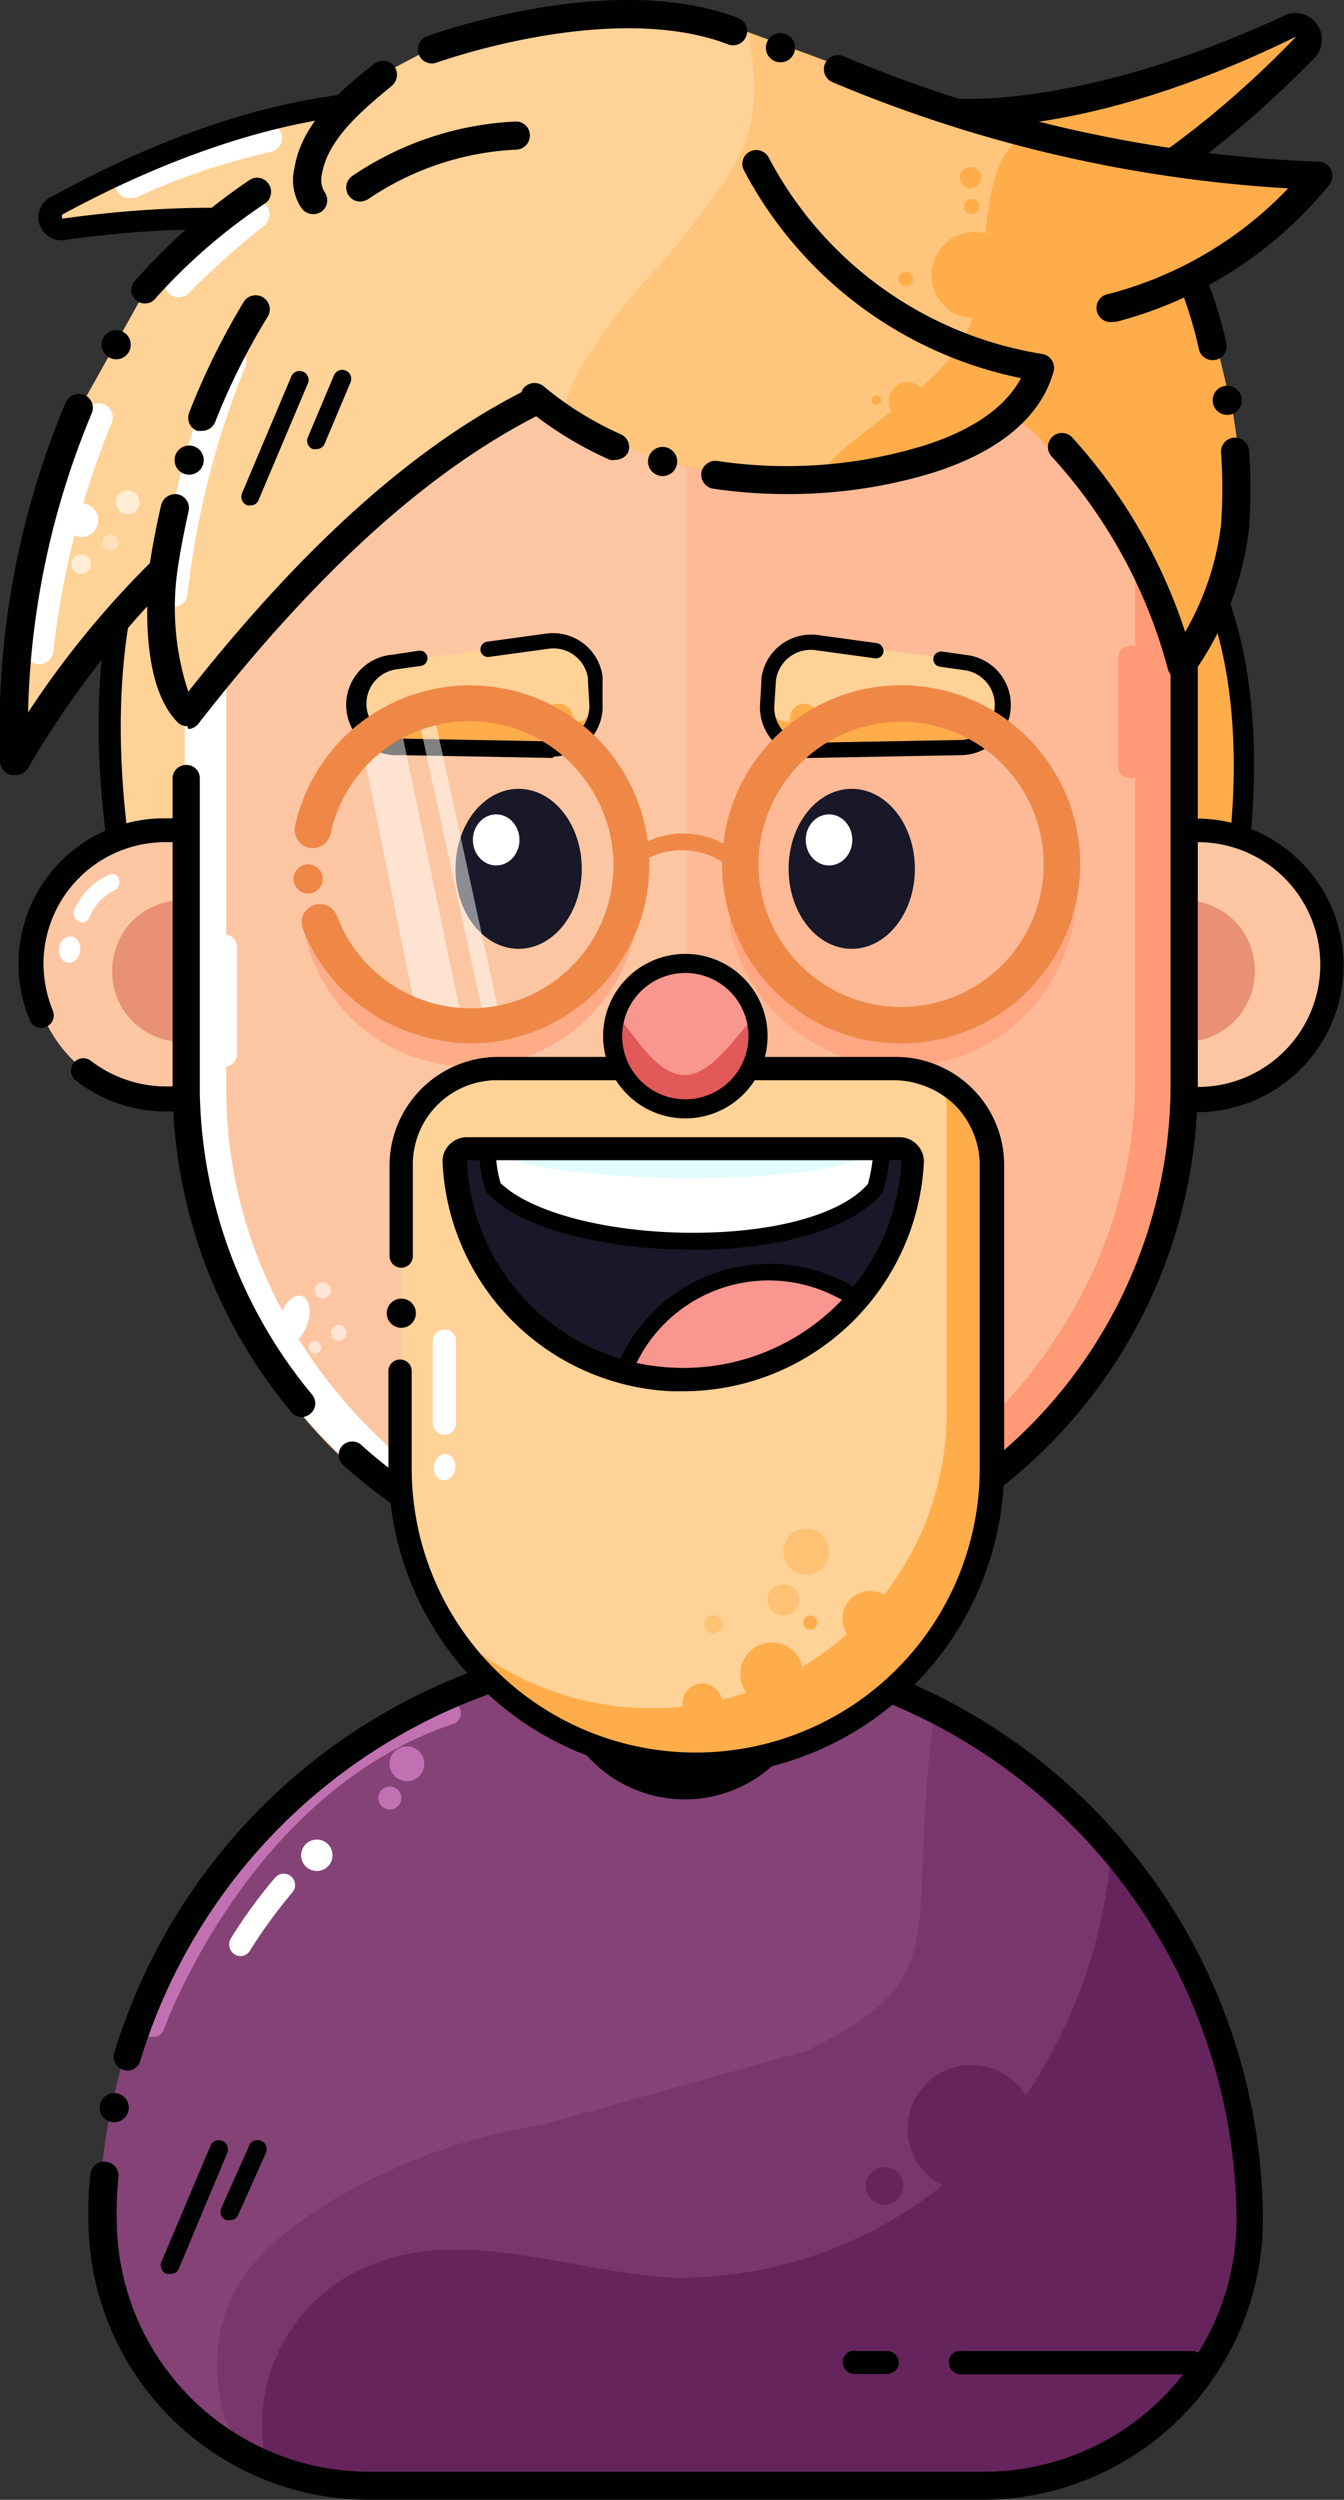 <svg xmlns="http://www.w3.org/2000/svg" viewBox="0 0 47.89 89.05"><rect x="0" y="0" width="47.89" height="89.05" fill="#333333" stroke="none"/><defs><style>.cls-1,.cls-16,.cls-25{fill:#ffad4a;}.cls-2{fill:#000201;}.cls-3{fill:#ffd297;}.cls-11,.cls-17,.cls-18,.cls-21,.cls-4{fill:#fff;}.cls-5{fill:#854277;}.cls-6,.cls-8{fill:#66245d;}.cls-6{opacity:0.4;}.cls-10,.cls-11,.cls-13,.cls-16,.cls-17,.cls-18,.cls-20,.cls-21,.cls-25,.cls-6{isolation:isolate;}.cls-7{fill:#c170b2;}.cls-9{fill:#fdc6a2;}.cls-10,.cls-12{fill:#e89176;}.cls-10{opacity:0.75;}.cls-11{opacity:0.55;}.cls-13,.cls-14,.cls-20{fill:#ff9976;}.cls-13{opacity:0.25;}.cls-15{fill:#181828;}.cls-16,.cls-18{opacity:0.35;}.cls-17,.cls-20{opacity:0.6;}.cls-19{fill:#ef8847;}.cls-21{opacity:0.5;}.cls-22{fill:#e1fbff;}.cls-23{fill:#f9968f;}.cls-24{fill:#e25959;}.cls-25{opacity:0.45;}</style></defs><g id="Layer_2" data-name="Layer 2"><g id="Layer_1-2" data-name="Layer 1"><path class="cls-1" d="M33.88,4.15S38.47,4.64,46,1.08a.45.45,0,0,1,.61.17.44.44,0,0,1-.08.55c-3,3.08-9.62,8.93-16.37,7.57"/><path class="cls-2" d="M32.22,9.92a10.26,10.26,0,0,1-2.13-.21.49.49,0,0,1-.39-.59.5.5,0,0,1,.59-.39C36.59,10,43,4.62,46.19,1.3,38.67,5,34.05,4.52,33.86,4.5A.5.5,0,0,1,33.41,4,.49.49,0,0,1,34,3.51s4.57.41,11.86-3A.95.95,0,0,1,46.9,2C43.89,5.1,38.22,9.92,32.22,9.92Z"/><path class="cls-3" d="M14.8,8.85S10.57,7,2.32,8.16A.45.45,0,0,1,2,7.32C5.78,5.26,13.88,1.66,19.91,5"/><path class="cls-4" d="M4.72,7.05a.5.5,0,0,1-.21-1A25.09,25.09,0,0,1,9.43,4.41a.5.5,0,1,1,.22,1A23.93,23.93,0,0,0,4.93,7,.52.52,0,0,1,4.72,7.05Z"/><path class="cls-2" d="M14.8,9.23a.4.4,0,0,1-.15,0S10.4,7.42,2.37,8.54a.84.84,0,0,1-1-.68A.83.83,0,0,1,1.85,7C6.05,4.68,14,1.3,20.09,4.65a.38.38,0,0,1,.15.52.37.37,0,0,1-.51.14C13.75,2,5.49,5.86,2.21,7.65c0,.12,0,.15,0,.14,8.28-1.16,12.52.64,12.7.71a.39.39,0,0,1,.2.5A.37.37,0,0,1,14.8,9.23Z"/><path class="cls-3" d="M9.84,21.06s-3,3.52-4.27,11.75a.45.45,0,0,1-.88,0c-.89-4.18-2-13,2.93-17.79"/><path class="cls-2" d="M5.89,33.65c-.67,0-1.49-.2-1.58-.75-1-4.68-1.93-13.29,3-18.12a.38.38,0,0,1,.54,0,.37.37,0,0,1,0,.53C3,20.07,4.28,29.1,5.06,32.76a2.34,2.34,0,0,0,1.35.06c.82-5.2,2.09-7,3-7.68a1.42,1.42,0,0,1,1.08-.3.38.38,0,0,1,.29.46.39.39,0,0,1-.44.29c-.56-.07-2.23,1.14-3.21,7.42C7.08,33.42,6.63,33.65,5.89,33.65Z"/><path class="cls-1" d="M38.69,23.68s2.76,3.7,3.53,12a.45.45,0,0,0,.88.08c1.15-4.11,2.79-12.82-1.82-17.94"/><path class="cls-2" d="M42,36.48l-.39,0c-.85-.11-1-.51-1-.74-.71-7.6-2.76-7.59-2.75-7.57a.39.39,0,0,1-.41-.34.36.36,0,0,1,.32-.41,1.41,1.41,0,0,1,1.06.38c.88.7,2,2.63,2.53,7.85a2,2,0,0,0,1.37-.06C43.74,32,45.58,23.13,41,18a.38.38,0,0,1,0-.54.37.37,0,0,1,.53,0c4.84,5.37,2.94,14.58,1.9,18.29C43.33,36.36,42.56,36.48,42,36.48Zm-.61-.81v0Z"/><path class="cls-5" d="M23.94,58.83h0A20.44,20.44,0,0,1,44.38,79.27h0a9.47,9.47,0,0,1-9.47,9.47H13a9.47,9.47,0,0,1-9.47-9.47h0A20.44,20.44,0,0,1,23.93,58.83h0Z"/><path class="cls-6" d="M28.76,73.05c5.42-2.71,3.46-3.83,4.54-12.14,0,0,2.57,1.54,2.59,1.53,1.07.73,1.78,2.07,2.7,3a20.41,20.41,0,0,1,6,14.45A8.17,8.17,0,0,1,41.72,86c-1.72,1.71-3.07,2.1-6.43,2.67H13.34a5.59,5.59,0,0,1-2.68-.45c-1.6-.54-2.6-1.18-2.83-2.87A6.28,6.28,0,0,1,8,82.46c.57-1.76,2.21-3.13,4.11-4.23a21.28,21.28,0,0,1,7.25-2.55Z"/><path class="cls-7" d="M5.45,72.56H5.31a.39.39,0,0,1-.25-.49v0c.12-.36,3.16-8.84,10.83-11.42a.4.4,0,1,1,.26.76C8.87,63.85,5.86,72.23,5.83,72.32A.42.42,0,0,1,5.45,72.56Z"/><path class="cls-8" d="M44.2,78.74a9.46,9.46,0,0,1-9.46,9.46h-22a9.63,9.63,0,0,1-3.28-.57A6.14,6.14,0,0,1,13,80.78c3.42-1.56,7.34.19,11.09.36a15,15,0,0,0,13-7.33A18.28,18.28,0,0,0,39.59,66,20.32,20.32,0,0,1,44.2,78.74Z"/><path class="cls-2" d="M35.09,89.05H13.15a10,10,0,0,1-10-10,12.62,12.62,0,0,1,.07-1.6.48.48,0,1,1,1,.11,12.38,12.38,0,0,0-.06,1.49,9,9,0,0,0,9,9H35.06a9,9,0,0,0,9-9A20,20,0,0,0,24.12,59.17h0A20.07,20.07,0,0,0,5,73.41a.48.48,0,0,1-.6.33.5.5,0,0,1-.33-.61A21.06,21.06,0,0,1,24.1,58.2h0A20.94,20.94,0,0,1,45,79.09,10,10,0,0,1,35.09,89.05Z"/><rect class="cls-9" x="20.18" y="52.26" width="8.44" height="11.38" rx="4.22"/><path class="cls-10" d="M28.47,55.24v2.94a4.15,4.15,0,0,1-.12,1c-4.47.36-7-2-8.07-5.36a4.22,4.22,0,0,1,8.19,1.44Z"/><circle class="cls-8" cx="34.61" cy="75.83" r="2.27"/><circle class="cls-8" cx="31.52" cy="77.87" r="0.67"/><path class="cls-2" d="M6.06,81H5.93a.33.33,0,0,1-.18-.42h0l1.77-4.19a.34.34,0,0,1,.46-.1.35.35,0,0,1,.14.35L6.35,80.87A.32.32,0,0,1,6.06,81Z"/><path class="cls-2" d="M8.19,79.09H8.06a.33.33,0,0,1-.18-.42h0l1-2.24a.32.32,0,0,1,.42-.17h0a.32.32,0,0,1,.18.42h0l-1,2.24A.32.32,0,0,1,8.19,79.09Z"/><path class="cls-4" d="M10.08,35.52a.41.41,0,0,1-.41-.41V29.5a.41.41,0,0,1,.41-.4.4.4,0,0,1,.4.4v5.61A.4.4,0,0,1,10.08,35.52Z"/><ellipse class="cls-4" cx="10.08" cy="37.38" rx="0.54" ry="0.73"/><path class="cls-2" d="M24.4,64.1a4.69,4.69,0,0,1-4.68-4.68V56.48a4.68,4.68,0,0,1,9.36,0v2.94A4.69,4.69,0,0,1,24.4,64.1Zm0-11.38a3.77,3.77,0,0,0-3.76,3.76v2.94a3.76,3.76,0,0,0,7.52,0V56.48A3.77,3.77,0,0,0,24.4,52.72Z"/><circle class="cls-11" cx="17.39" cy="54.45" r="0.22"/><circle class="cls-11" cx="20.44" cy="55.51" r="0.29"/><ellipse class="cls-4" cx="17.2" cy="52.55" rx="0.88" ry="0.5" transform="translate(-38.09 52.35) rotate(-71.66)"/><circle class="cls-11" cx="18.8" cy="53.04" r="0.28"/><path class="cls-11" d="M17.93,53.33a.22.22,0,1,1-.22.22.22.22,0,0,1,.22-.22Z"/><circle class="cls-11" cx="18.22" cy="51.53" r="0.29"/><path class="cls-9" d="M6,29.59H8a4.8,4.8,0,0,1,4.68,4.87h0a4.75,4.75,0,0,1-4.82,4.68h-2a4.79,4.79,0,0,1-4.69-4.86h0A4.77,4.77,0,0,1,6,29.59H6Z"/><path class="cls-2" d="M7.9,39.59H5.81a5.21,5.21,0,0,1-3.11-1.1.44.44,0,0,1-.08-.62.44.44,0,0,1,.62-.08,4.4,4.4,0,0,0,2.58.91h2a4.11,4.11,0,0,0,3.09-1.22,4.25,4.25,0,0,0,1.3-3A4.35,4.35,0,0,0,8,30H5.9a4.34,4.34,0,0,0-4.35,4.25A4.53,4.53,0,0,0,1.88,36a.44.44,0,0,1-.24.58.43.43,0,0,1-.58-.24,5.19,5.19,0,0,1,4.82-7.19H8a5.24,5.24,0,0,1,5.12,5.32A5.19,5.19,0,0,1,7.9,39.59Z"/><path class="cls-12" d="M6.5,32.07h1A2.49,2.49,0,0,1,10,34.57v.11h0a2.49,2.49,0,0,1-2.53,2.43h-1A2.48,2.48,0,0,1,4,34.58H4a2.49,2.49,0,0,1,2.47-2.51Z"/><path class="cls-4" d="M3.17,32.73a1.8,1.8,0,0,1,.88-1c.35-.14.21-.71-.15-.57a2.39,2.39,0,0,0-1.25,1.25c-.15.34.36.64.51.3Z"/><ellipse class="cls-4" cx="2.48" cy="33.83" rx="0.47" ry="0.38" transform="translate(-31.35 31.34) rotate(-81.6)"/><path class="cls-9" d="M40.73,29.59h2a4.8,4.8,0,0,1,4.71,4.87h0a4.78,4.78,0,0,1-4.85,4.69h-2a4.79,4.79,0,0,1-4.69-4.87h0a4.78,4.78,0,0,1,4.85-4.69h0Z"/><path class="cls-2" d="M42.66,39.61H40.59a5.23,5.23,0,0,1,0-10.45h2.09a5.23,5.23,0,0,1-.07,10.46Zm-.07-.89h.06A4.34,4.34,0,0,0,42.72,30h-2a4.34,4.34,0,0,0-.08,8.67Z"/><path class="cls-12" d="M41.23,32.07h1a2.49,2.49,0,0,1,2.48,2.5v.11h0a2.49,2.49,0,0,1-2.53,2.43h-1a2.49,2.49,0,0,1-2.43-2.54h0a2.49,2.49,0,0,1,2.48-2.5Z"/><path class="cls-4" d="M37.38,33.06a1.8,1.8,0,0,1,.88-1c.35-.14.2-.71-.15-.57a2.27,2.27,0,0,0-1.25,1.24c-.15.35.36.65.51.31Z"/><ellipse class="cls-4" cx="36.7" cy="34.16" rx="0.47" ry="0.38" transform="translate(-2.46 65.48) rotate(-81.6)"/><path class="cls-9" d="M36.38,7.4c.2.18.38.37.58.56a17.7,17.7,0,0,1,5.2,12.57V38.85a17.76,17.76,0,0,1-35.52.38V20.53A17.7,17.7,0,0,1,12.42,7.41C18.32,2,30.45,2.05,36.38,7.4Z"/><path class="cls-13" d="M42.23,20.16V38.49a17.76,17.76,0,0,1-17.7,17.82h-.06V3c4.51,0,9,1.34,12,4,.21.18.39.37.58.56A17.69,17.69,0,0,1,42.23,20.16Z"/><path class="cls-14" d="M42.16,20.05V38.37A17.77,17.77,0,0,1,24.45,56.2h0a11.3,11.3,0,0,1-1.3-.05c9.25-.66,17.33-8.37,17.3-17.78V20.05c0-4.72-2.68-9.24-6-12.57-.2-.19-.38-.38-.59-.55a17.58,17.58,0,0,0-10.76-4c4.92-.29,10,1,13.28,4a7.54,7.54,0,0,1,.58.55A17.7,17.7,0,0,1,42.16,20.05Z"/><path class="cls-4" d="M25.28,56.37h-1a18,18,0,0,1-11.55-4A19.56,19.56,0,0,1,10.44,50,16.5,16.5,0,0,1,6.58,39.33V21A18.26,18.26,0,0,1,11.82,7.68c.19-.19.37-.37.58-.55,3.17-2.87,8.14-4.21,13-4-4.17.17-8.27,1.51-11,4-.2.18-.38.36-.57.55C10.49,11,8.05,15.61,8.06,20.32V38.68C8,48.12,15.94,55.83,25.28,56.37Z"/><path class="cls-2" d="M10.75,50.48a.46.46,0,0,1-.37-.18A18.22,18.22,0,0,1,6.15,39V27.73a.48.48,0,0,1,.49-.48.47.47,0,0,1,.48.48V38.94a17.32,17.32,0,0,0,4,10.74.48.48,0,0,1-.06.68A.47.47,0,0,1,10.75,50.48Z"/><path class="cls-2" d="M24.43,56.87a18.2,18.2,0,0,1-12.2-4.68.48.48,0,1,1,.64-.72,17.28,17.28,0,0,0,28.84-12.9V20.25A17.28,17.28,0,0,0,36.66,8l-.57-.55c-5.85-5.22-17.63-5.22-23.34,0A17.21,17.21,0,0,0,7.12,20.24a.48.48,0,0,1-.48.49h0a.49.49,0,0,1-.49-.49A18.24,18.24,0,0,1,12.09,6.76c6-5.52,18.47-5.52,24.65,0l.59.56a18.27,18.27,0,0,1,5.35,12.93V38.57a18.26,18.26,0,0,1-18.2,18.3Z"/><path class="cls-2" d="M6.64,25.42a.49.49,0,0,1-.49-.49v-2a.48.48,0,0,1,.49-.48.47.47,0,0,1,.48.48v2A.48.48,0,0,1,6.64,25.42Z"/><ellipse class="cls-15" cx="18.48" cy="30.95" rx="2.25" ry="2.85"/><ellipse class="cls-4" cx="17.68" cy="29.92" rx="0.83" ry="0.91"/><ellipse class="cls-15" cx="30.35" cy="30.95" rx="2.25" ry="2.85"/><ellipse class="cls-4" cx="29.54" cy="29.92" rx="0.83" ry="0.91"/><path class="cls-4" d="M8.57,69.68a.39.39,0,0,1-.21-.06.42.42,0,0,1-.14-.56A17.68,17.68,0,0,1,9.8,66.89a.4.4,0,1,1,.62.52,18,18,0,0,0-1.51,2.07A.39.39,0,0,1,8.57,69.68Z"/><circle class="cls-4" cx="11.29" cy="66.09" r="0.56"/><circle class="cls-7" cx="14.5" cy="62.83" r="0.62"/><circle class="cls-7" cx="13.89" cy="64.05" r="0.41"/><path class="cls-2" d="M34.23,83.75h8.25a.43.43,0,0,1,.43.41h0a.42.42,0,0,1-.42.42H34.23a.42.42,0,0,1-.42-.42.41.41,0,0,1,.4-.42Z"/><path class="cls-2" d="M30.45,83.75h1.16a.42.42,0,0,1,.42.4v0a.42.42,0,0,1-.42.42H30.45a.42.42,0,0,1,0-.84Z"/><path class="cls-4" d="M8,33.29H8a.44.44,0,0,1,.44.44v3.84A.44.44,0,0,1,8,38H8a.43.43,0,0,1-.43-.44V33.73A.44.44,0,0,1,8,33.29Z"/><path class="cls-14" d="M40.27,23h0a.44.44,0,0,1,.44.44v3.84a.44.44,0,0,1-.44.44h0a.43.43,0,0,1-.43-.44V23.45A.44.44,0,0,1,40.27,23Z"/><circle class="cls-2" cx="4.07" cy="75.08" r="0.52"/><ellipse class="cls-4" cx="10.48" cy="47" rx="0.88" ry="0.5" transform="translate(-37.43 42.16) rotate(-71.66)"/><circle class="cls-11" cx="12.07" cy="47.48" r="0.28"/><path class="cls-11" d="M11.21,47.77A.22.22,0,1,1,11,48a.22.22,0,0,1,.22-.22Z"/><circle class="cls-11" cx="11.5" cy="45.97" r="0.29"/><path class="cls-3" d="M42.56,9.84c-.08-.23,0-.12-.06-.26L39.78,10.9a13.38,13.38,0,0,0,2.78-1.06,22.79,22.79,0,0,1,.79,2.42l.52,2.29a18.3,18.3,0,0,1,.32,4.11,6.27,6.27,0,0,1-1.45,3.79c-1-1.48-5-5.92-6.47-7.89a7.52,7.52,0,0,1-3.33,1.79c-4.67,1.34-10,.75-13.85-2.3v.09c-4.8,2.41-9,6.9-12.31,11.16-.91-1-1-3.36-.9-4.68A.3.3,0,0,1,6,20.54l-.08.06h0A35.21,35.21,0,0,0,.62,27,30,30,0,0,1,2.9,14.44l2.36-4.23a21.36,21.36,0,0,1,4-3.47L11.11,6v0L11.28,6,11.11,6h0c.23-1.47,1.5-2.54,2.68-3.45l1.73-.91S21.87-.66,26.25,1L30,2.38a48.47,48.47,0,0,0,17.07,3.8A14,14,0,0,1,42.56,9.84Z"/><path class="cls-3" d="M6.44,20.09,6,20.54"/><path class="cls-3" d="M36.27,14.56c-.13-.17-.24-.33-.33-.46"/><path class="cls-1" d="M42.56,10c-.08-.23,0-.12-.06-.26L39.78,11A13.38,13.38,0,0,0,42.56,10a22.79,22.79,0,0,1,.82,2.41l.54,2.22a19.6,19.6,0,0,1,.27,4.19,8.91,8.91,0,0,1-2.27,4.28c-1-1.48-3.77-7.17-5.82-8.22a6.71,6.71,0,0,1-3.16,1.63,18.07,18.07,0,0,1-4,.66h0c1.71-2.18,4.36-3,5.56-5.45.94-2,.14-5.76,2-6.92A48.25,48.25,0,0,0,47.06,6.32,14,14,0,0,1,42.56,10Z"/><path class="cls-16" d="M47.18,6.18l-.11.13A47.57,47.57,0,0,1,36.59,4.75c-1.83,1.16-1,5-2,6.92-1.18,2.44-3.82,3.35-5.53,5.44a14.8,14.8,0,0,1-9-2.43,7.54,7.54,0,0,1,.58-1.49,20.42,20.42,0,0,1,2.87-3.74,31,31,0,0,0,2-2.57,7.22,7.22,0,0,0,1.16-2.15,6.18,6.18,0,0,0,.19-1.92,9.53,9.53,0,0,0-.21-1.68l3.41,1.26A48.29,48.29,0,0,0,47.18,6.18Z"/><path class="cls-3" d="M28.89,26.68l5.41-.1a1.53,1.53,0,0,0,1.49-1.43h0a1.53,1.53,0,0,0-1.31-1.59l-5.36-.74a1.52,1.52,0,0,0-1.71,1.31s0,.07,0,.1l0,.84a1.53,1.53,0,0,0,1.45,1.61Z"/><path class="cls-1" d="M28.89,26.68l5.41-.1a1.53,1.53,0,0,0,1.49-1.43h0c0-.79.2.51-.58.41l-7.28.14c-.87-.12-.48-2.35-.53-1.47l0,.84a1.53,1.53,0,0,0,1.45,1.61Z"/><path class="cls-2" d="M28.89,27h-.08a1.81,1.81,0,0,1-1.73-1.87l.05-.84s0-.09,0-.13a1.79,1.79,0,0,1,2-1.54l2.12.29a.29.29,0,0,1,.23.31.27.27,0,0,1-.31.23l-2.12-.29a1.25,1.25,0,0,0-1.4,1.07l-.06.93a1.25,1.25,0,0,0,1.21,1.3l5.46-.1a1.25,1.25,0,0,0,.15-2.48l-.92-.13a.27.27,0,0,1-.23-.31.28.28,0,0,1,.31-.23l.92.13a1.79,1.79,0,0,1-.21,3.56Z"/><circle class="cls-1" cx="30.11" cy="25.59" r="0.4"/><circle class="cls-1" cx="31.18" cy="25.18" r="0.21"/><circle class="cls-1" cx="28.66" cy="25.58" r="0.51"/><path class="cls-3" d="M19.68,26.68l-5.41-.1a1.51,1.51,0,0,1-1.48-1.43h0a1.51,1.51,0,0,1,1.27-1.57l5.36-.74a1.52,1.52,0,0,1,1.71,1.28c0,.05,0,.09,0,.13l.05.84a1.52,1.52,0,0,1-1.45,1.59Z"/><path class="cls-1" d="M19.68,26.68l-5.41-.1a1.51,1.51,0,0,1-1.48-1.43h0c0-.79-.2.51.58.41l7.27.14c.88-.12.48-2.35.53-1.47l0,.84a1.52,1.52,0,0,1-1.43,1.61Z"/><path class="cls-2" d="M19.68,27l-5.42-.1A1.78,1.78,0,0,1,14,23.32l.92-.14a.27.27,0,0,1,.08.54l-.92.13a1.24,1.24,0,0,0,.17,2.46l5.41.1h.07A1.26,1.26,0,0,0,21,25.1l-.05-.83s0-.07,0-.11a1.24,1.24,0,0,0-1.4-1.05l-2.12.29a.27.27,0,0,1-.31-.23.28.28,0,0,1,.23-.31l2.12-.29a1.78,1.78,0,0,1,2,1.52.68.68,0,0,1,0,.15l0,.84A1.75,1.75,0,0,1,21,26.37a1.77,1.77,0,0,1-1.24.58Z"/><circle class="cls-1" cx="18.47" cy="25.59" r="0.4"/><circle class="cls-1" cx="17.4" cy="25.18" r="0.21"/><circle class="cls-1" cx="19.91" cy="25.58" r="0.51"/><path class="cls-2" d="M43.21,12.83a.5.5,0,0,1-.49-.39A14.6,14.6,0,0,0,42,10.11a.49.49,0,0,1,.27-.65.49.49,0,0,1,.65.27,15.73,15.73,0,0,1,.78,2.5.5.5,0,0,1-.38.59Z"/><circle class="cls-2" cx="27.81" cy="1.7" r="0.52"/><circle class="cls-2" cx="43.73" cy="14.26" r="0.52"/><circle class="cls-2" cx="4.14" cy="12.28" r="0.52"/><circle class="cls-2" cx="23.61" cy="16.44" r="0.52"/><path class="cls-2" d="M28.06,17.6a18,18,0,0,1-2.64-.19.51.51,0,0,1-.43-.57.51.51,0,0,1,.57-.42,16.7,16.7,0,0,0,7.1-.47c1.36-.39,3-1.13,3.72-2.48a14.4,14.4,0,0,1-9.87-7.4.49.49,0,0,1,.21-.67.5.5,0,0,1,.67.21,13.4,13.4,0,0,0,9.75,7,.5.5,0,0,1,.4.63c-.6,2.13-2.83,3.18-4.6,3.69A17.7,17.7,0,0,1,28.06,17.6Z"/><path class="cls-2" d="M21.93,16.38a.45.45,0,0,1-.2,0,13,13,0,0,1-3-1.85.52.52,0,0,1-.07-.71.51.51,0,0,1,.71-.06,11.83,11.83,0,0,0,2.75,1.71.5.5,0,0,1,.26.65A.51.51,0,0,1,21.93,16.38Z"/><path class="cls-2" d="M39.64,11.47a.5.5,0,0,1-.13-1A13.55,13.55,0,0,0,45.9,6.71,49.09,49.09,0,0,1,29.67,2.93.5.5,0,1,1,30.05,2,48.15,48.15,0,0,0,47,5.76a.48.48,0,0,1,.43.3.49.49,0,0,1-.06.52,14.53,14.53,0,0,1-7.58,4.88Z"/><path class="cls-2" d="M42.11,24.18H42a.47.47,0,0,1-.39-.36,18.11,18.11,0,0,0-4.12-7.54.5.5,0,1,1,.74-.67,19.13,19.13,0,0,1,4,6.9,10,10,0,0,0,1.28-3.83,18.08,18.08,0,0,0,0-2.55.5.5,0,0,1,.46-.54.51.51,0,0,1,.54.47,20.57,20.57,0,0,1,0,2.72A11.13,11.13,0,0,1,42.51,24,.48.48,0,0,1,42.11,24.18Z"/><path class="cls-4" d="M1.4,23.66H1.34a.5.5,0,0,1-.44-.55,31,31,0,0,1,2.16-8.43.49.49,0,0,1,.65-.27.5.5,0,0,1,.27.65A30.23,30.23,0,0,0,1.9,23.22.51.51,0,0,1,1.4,23.66Z"/><path class="cls-4" d="M6.18,21.62H6.12a.5.5,0,0,1-.44-.55,31.13,31.13,0,0,1,2.16-8.43.5.5,0,0,1,.92.38,30.32,30.32,0,0,0-2.08,8.16A.51.51,0,0,1,6.18,21.62Z"/><path class="cls-2" d="M.52,27.61H.4A.51.51,0,0,1,0,27.13,30.17,30.17,0,0,1,2.34,14.34.51.51,0,0,1,3,14.07a.49.49,0,0,1,.27.65A29.29,29.29,0,0,0,1,25.38a33.08,33.08,0,0,1,4.34-5.32.48.48,0,0,1,.7,0,.5.5,0,0,1,0,.71A32.92,32.92,0,0,0,1,27.36.5.5,0,0,1,.52,27.61Z"/><circle class="cls-4" cx="2.9" cy="18.53" r="0.6"/><circle class="cls-17" cx="2.89" cy="20.1" r="0.35"/><circle class="cls-17" cx="4.55" cy="17.89" r="0.42"/><circle class="cls-18" cx="3.94" cy="19.33" r="0.29"/><circle class="cls-2" cx="6.74" cy="16.39" r="0.52"/><circle class="cls-19" cx="10.98" cy="31.31" r="0.52"/><path class="cls-2" d="M7.21,15.35l-.18,0a.5.5,0,0,1-.29-.65,25.71,25.71,0,0,1,1.94-3.94.5.5,0,0,1,.86.52A23.66,23.66,0,0,0,7.68,15,.51.51,0,0,1,7.21,15.35Z"/><path class="cls-2" d="M6.68,25.87a.48.48,0,0,1-.36-.15C5,24.37,5.21,21.25,5.35,20c.11-.69.24-1.35.39-2a.52.52,0,0,1,.6-.39.5.5,0,0,1,.38.6c-.15.68-.28,1.32-.38,2a9.52,9.52,0,0,0,.37,4.43c4.15-5.26,8.1-8.78,12.05-10.76a.5.5,0,0,1,.44.9c-3.94,2-7.91,5.58-12.13,11a.5.5,0,0,1-.36.19Z"/><path class="cls-4" d="M6.37,10.59A.5.5,0,0,1,6,9.74,32.1,32.1,0,0,1,8.83,7.22.5.5,0,0,1,9.45,8a33.24,33.24,0,0,0-2.73,2.44A.47.47,0,0,1,6.37,10.59Z"/><path class="cls-2" d="M5.16,10.81a.46.46,0,0,1-.33-.13.48.48,0,0,1,0-.7A21.39,21.39,0,0,1,8.88,6.42a.49.49,0,0,1,.69.13.5.5,0,0,1-.13.7,20.4,20.4,0,0,0-3.91,3.39A.46.46,0,0,1,5.16,10.81Z"/><path class="cls-2" d="M11.16,7.63a.52.52,0,0,1-.42-.22A1.8,1.8,0,0,1,10.49,6c.25-1.59,1.6-2.76,2.85-3.73a.5.5,0,0,1,.7.08.52.52,0,0,1-.08.71C12.81,4,11.67,5,11.47,6.21a.85.85,0,0,0,.1.64.5.5,0,0,1-.13.7A.57.57,0,0,1,11.16,7.63Z"/><path class="cls-2" d="M15.39,2.26a.49.49,0,0,1-.47-.33.5.5,0,0,1,.3-.64C15.48,1.2,21.8-1.08,26.3.64a.5.5,0,0,1-.36.94c-4.15-1.59-10.32.63-10.38.65A.51.51,0,0,1,15.39,2.26Z"/><path class="cls-2" d="M8.93,18a.29.29,0,0,1-.13,0,.33.33,0,0,1-.18-.42h0l1.76-4.17a.32.32,0,0,1,.42-.17h0a.32.32,0,0,1,.17.42h0L9.21,17.82A.28.28,0,0,1,8.93,18Z"/><path class="cls-2" d="M11.27,16h-.12a.32.32,0,0,1-.19-.4h0l.94-2.23a.32.32,0,1,1,.59.25l-.94,2.23A.34.34,0,0,1,11.27,16Z"/><circle class="cls-1" cx="34.58" cy="6.33" r="0.38"/><circle class="cls-1" cx="34.62" cy="7.36" r="0.27"/><circle class="cls-1" cx="34.73" cy="9.8" r="1.54"/><circle class="cls-1" cx="32.28" cy="9.94" r="0.26"/><circle class="cls-1" cx="32.34" cy="14.29" r="0.67"/><circle class="cls-1" cx="31.23" cy="14.25" r="0.17"/><path class="cls-2" d="M12.83,7.18a.5.5,0,0,1-.28-.91,11.29,11.29,0,0,1,5.81-1.94.49.49,0,0,1,.52.48.5.5,0,0,1-.48.52A10.25,10.25,0,0,0,13.11,7.1.57.57,0,0,1,12.83,7.18Z"/><path class="cls-20" d="M32.11,38a5.73,5.73,0,0,1-1-.08A6.27,6.27,0,0,1,26,33a.5.5,0,0,1,.39-.59.51.51,0,0,1,.59.39,5.23,5.23,0,0,0,10.29-.19.5.5,0,0,1,1,.16A6.24,6.24,0,0,1,32.11,38Z"/><path class="cls-20" d="M16.77,38a5.52,5.52,0,0,1-.81-.06,6,6,0,0,1-5.1-4.68.48.48,0,1,1,.94-.21,5.08,5.08,0,0,0,8,2.93,5,5,0,0,0,1.95-3.36.47.47,0,0,1,.54-.42.49.49,0,0,1,.42.55,6.06,6.06,0,0,1-6,5.25Z"/><path class="cls-19" d="M22.5,31l-.36-.34a3,3,0,0,1,4.31-.11.57.57,0,0,1,.11.11L26.2,31,26.11,31a2.58,2.58,0,0,0-1.83-.71A2.55,2.55,0,0,0,22.5,31Z"/><path class="cls-19" d="M32.11,37.17a6.38,6.38,0,1,1,6.38-6.38A6.38,6.38,0,0,1,32.11,37.17Zm0-11.46a5.08,5.08,0,1,0,5.08,5.08A5.09,5.09,0,0,0,32.11,25.71Z"/><polygon class="cls-21" points="16.55 36.78 14.91 36.49 12.87 26.41 14.22 25.61 16.55 36.78"/><polygon class="cls-21" points="17.83 36.31 17.28 36.45 14.91 25.57 15.39 25.13 17.83 36.31"/><path class="cls-19" d="M16.74,37.17A6.17,6.17,0,0,1,15.4,37a6.38,6.38,0,0,1-4.61-3.91.65.65,0,0,1,.37-.84.65.65,0,0,1,.84.36A5.09,5.09,0,1,0,21,28a5.09,5.09,0,0,0-7-1.51,5.1,5.1,0,0,0-2.22,3.21.65.65,0,0,1-.77.5.66.66,0,0,1-.5-.77,6.39,6.39,0,0,1,2.78-4A6.39,6.39,0,0,1,23,32.12,6.4,6.4,0,0,1,16.74,37.17Z"/><path class="cls-3" d="M17.76,38.06H31.9a3.46,3.46,0,0,1,3.46,3.46h0V52.31A10.53,10.53,0,0,1,24.83,62.84h0A10.52,10.52,0,0,1,14.3,52.31V41.52A3.46,3.46,0,0,1,17.76,38.06Z"/><path class="cls-3" d="M17.76,38.06H31.9a3.46,3.46,0,0,1,3.46,3.46h0V52.31A10.53,10.53,0,0,1,24.83,62.84h0A10.52,10.52,0,0,1,14.3,52.31V41.52A3.46,3.46,0,0,1,17.76,38.06Z"/><path class="cls-1" d="M35.58,41.38V52.17a10.53,10.53,0,0,1-18.85,6.45,10.52,10.52,0,0,0,17-8.28V39.55a3.5,3.5,0,0,0-.27-1.35A3.46,3.46,0,0,1,35.58,41.38Z"/><path class="cls-2" d="M24.84,63.26a11,11,0,0,1-11-10.95V48.84a.41.41,0,0,1,.42-.41.41.41,0,0,1,.41.41v3.47a10.12,10.12,0,0,0,20.24,0V41.52a3.06,3.06,0,0,0-.89-2.16,3.18,3.18,0,0,0-2.16-.88H17.76a3,3,0,0,0-3.05,3v3.26a.41.41,0,0,1-.41.42.42.42,0,0,1-.42-.42V41.52a3.88,3.88,0,0,1,3.88-3.87H31.91a3.87,3.87,0,0,1,2.73,1.12,3.83,3.83,0,0,1,1.14,2.74v10.8A11,11,0,0,1,24.84,63.26Z"/><path class="cls-15" d="M32.4,41a8.53,8.53,0,0,1-8.12,8.2,8.17,8.17,0,0,1-8-6.74c.19.17.12-1.59.36-1.44.07,0,5.41-.2,5.49-.16C25.78,43,29.71,41.26,32.4,41Z"/><path class="cls-4" d="M31.55,40.84,31.5,41a7.08,7.08,0,0,1-.24,1.45c-2.17,2.7-11.39,2.45-13.84,0a5.24,5.24,0,0,1-.21-1.58v0Z"/><path class="cls-22" d="M30.88,40.91V41a.45.45,0,0,1-.22.25c-2,1-10.33.9-12.56,0a.32.32,0,0,1-.19-.3h0Z"/><path class="cls-2" d="M24.72,44.52c-2.74,0-5.95-.58-7.35-2a.24.24,0,0,1-.07-.12,4.59,4.59,0,0,1-.22-1.52.31.31,0,0,1,.31-.28.28.28,0,0,1,.28.3,4,4,0,0,0,.17,1.25c1.25,1.19,4.51,1.91,7.82,1.74,2.5-.13,4.46-.77,5.27-1.72a6.29,6.29,0,0,0,.2-1.3.31.31,0,0,1,.32-.28.29.29,0,0,1,.27.31,6.35,6.35,0,0,1-.24,1.49.37.37,0,0,1-.05.11c-.9,1.11-3,1.83-5.74,2C25.38,44.52,25.05,44.52,24.72,44.52Z"/><path class="cls-23" d="M30.56,46.35a8.19,8.19,0,0,1-6.14,2.76,7.5,7.5,0,0,1-2-.24,2.28,2.28,0,0,1,0-.37,4.86,4.86,0,0,1,3.49-3,5.66,5.66,0,0,1,4.54.66Z"/><path class="cls-2" d="M24.35,49.56h-.43a8.56,8.56,0,0,1-8.15-8.15.84.84,0,0,1,.23-.62.87.87,0,0,1,.6-.28H32.07a.87.87,0,0,1,.85.89A8.59,8.59,0,0,1,24.35,49.56Zm-7.71-8.23A7.68,7.68,0,0,0,24,48.72a7.77,7.77,0,0,0,8.12-7.36l0-.45v.42Z"/><path class="cls-2" d="M22.39,48.79a.31.31,0,0,1-.13,0,.31.31,0,0,1-.15-.41,5.87,5.87,0,0,1,7.79-2.81,5.07,5.07,0,0,1,.65.35.31.31,0,0,1,.1.42.3.3,0,0,1-.42.1,4.83,4.83,0,0,0-.59-.32,5.24,5.24,0,0,0-7,2.52A.33.33,0,0,1,22.39,48.79Z"/><circle class="cls-23" cx="24.42" cy="36.65" r="2.59"/><path class="cls-24" d="M27.06,36.68a2.59,2.59,0,1,1-5.17.32,1.71,1.71,0,0,1,0-.32c0-1.43,1.08,1.62,2.5,1.62S27.06,35.22,27.06,36.68Z"/><path class="cls-2" d="M24.42,39.84a2.93,2.93,0,1,1,2.93-2.93A2.93,2.93,0,0,1,24.42,39.84Zm0-5.18a2.25,2.25,0,1,0,2.25,2.25A2.25,2.25,0,0,0,24.42,34.66Z"/><circle class="cls-2" cx="14.3" cy="46.78" r="0.52"/><circle class="cls-1" cx="27.5" cy="59.63" r="1.12"/><circle class="cls-1" cx="31.01" cy="57.66" r="0.99"/><circle class="cls-25" cx="27.91" cy="56.99" r="0.56"/><circle class="cls-25" cx="25.41" cy="57.86" r="0.32"/><circle class="cls-25" cx="28.73" cy="55.27" r="0.82"/><circle class="cls-1" cx="25.03" cy="60.68" r="0.71"/><circle class="cls-1" cx="28.87" cy="57.8" r="0.25"/><path class="cls-4" d="M15.84,51.11a.42.42,0,0,1-.42-.42V47.77a.41.41,0,0,1,.42-.41.41.41,0,0,1,.41.41v2.92A.41.41,0,0,1,15.84,51.11Z"/><ellipse class="cls-4" cx="15.84" cy="52.26" rx="0.47" ry="0.38" transform="translate(-38.17 60.3) rotate(-81.6)"/></g></g></svg>